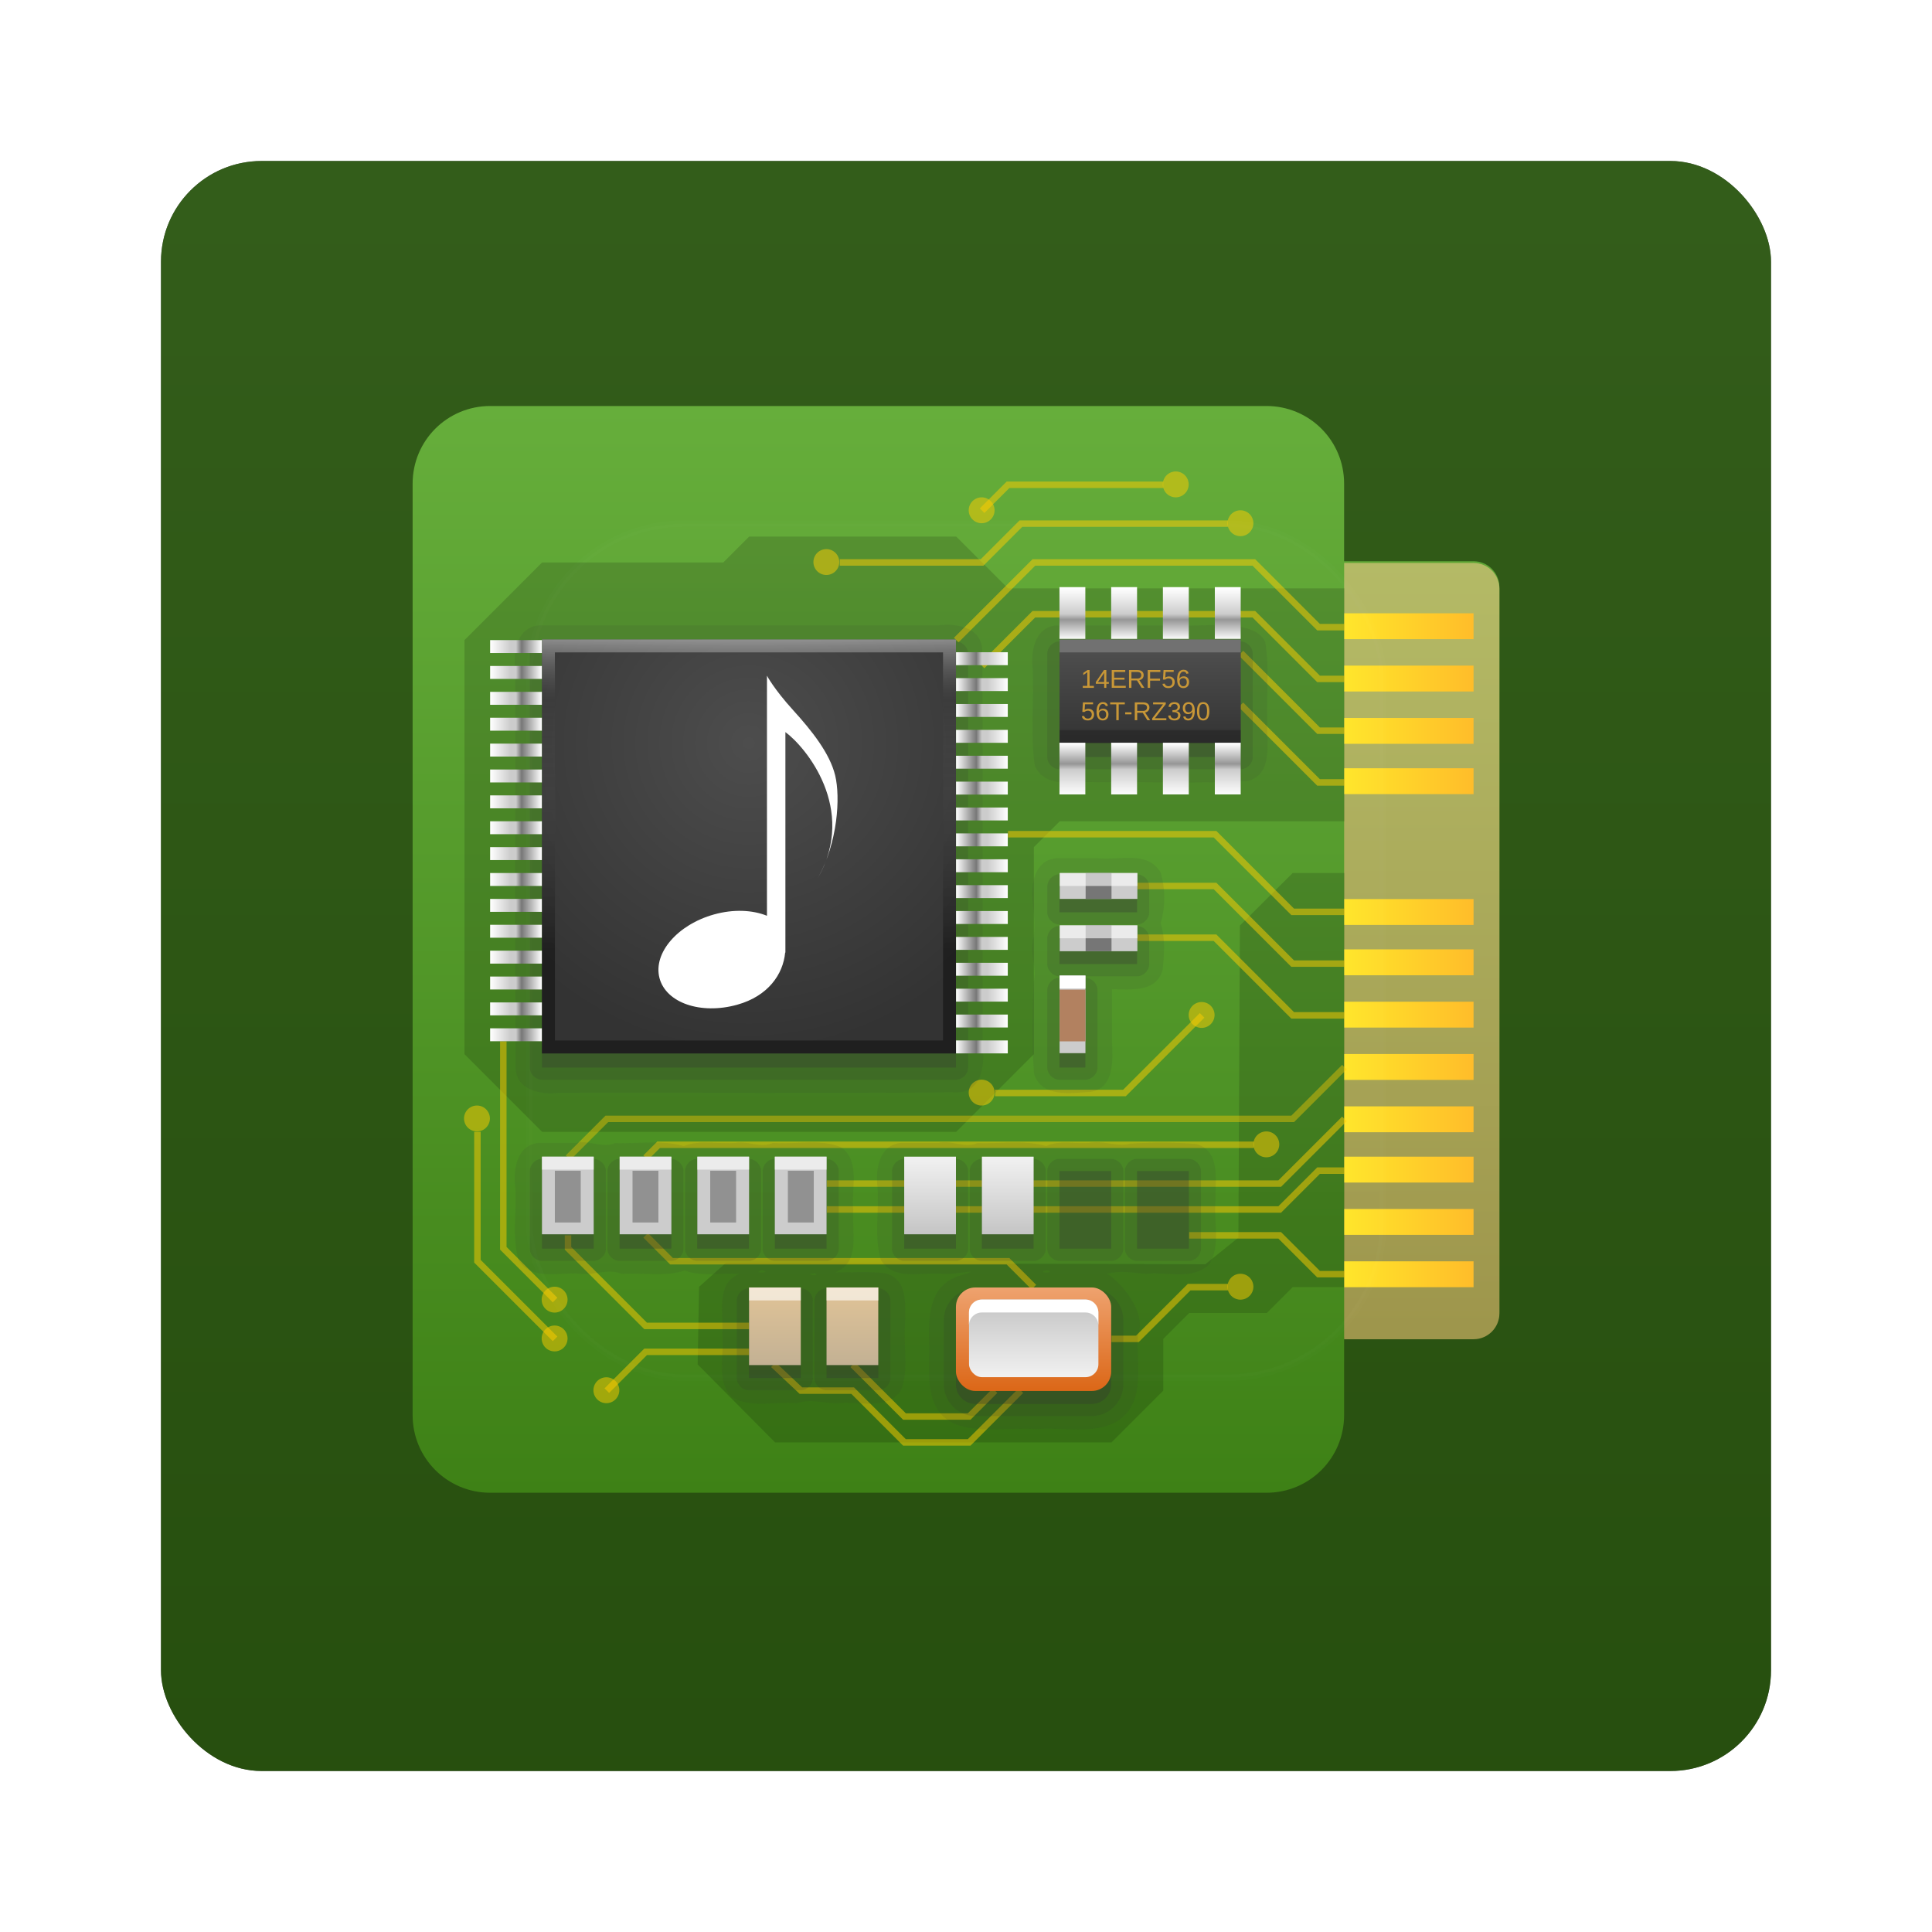 <?xml version="1.0" encoding="UTF-8" standalone="no"?>
<!-- Created with Inkscape (http://www.inkscape.org/) -->
<svg id="svg6307" xmlns:rdf="http://www.w3.org/1999/02/22-rdf-syntax-ns#" xmlns="http://www.w3.org/2000/svg" height="96" width="96" version="1.1" xmlns:cc="http://creativecommons.org/ns#" xmlns:xlink="http://www.w3.org/1999/xlink" xmlns:dc="http://purl.org/dc/elements/1.1/">
 <defs id="defs6309">
  <filter id="filter6279" color-interpolation-filters="sRGB">
   <feGaussianBlur id="feGaussianBlur6281" stdDeviation="0.8"/>
  </filter>
  <linearGradient id="linearGradient3617-31" y2="5.988" gradientUnits="userSpaceOnUse" x2="48" y1="90" x1="48">
   <stop id="stop3877-89" style="stop-color:#3e8116" offset="0"/>
   <stop id="stop3879" style="stop-color:#66ae3b" offset="1"/>
  </linearGradient>
  <linearGradient id="linearGradient9473" x1="48" xlink:href="#linearGradient3617-31" gradientUnits="userSpaceOnUse" y1="90" gradientTransform="matrix(.643 0 0 .643 196.96 1017)" x2="48" y2="5.988"/>
  <linearGradient id="linearGradient9475" x1="48" gradientUnits="userSpaceOnUse" y1="90" gradientTransform="matrix(.643 0 0 .643 204.67 1024.7)" x2="48" y2="5.988">
   <stop id="stop3871-3" style="stop-color:#958741" offset="0"/>
   <stop id="stop3873" style="stop-color:#b4ba66" offset="1"/>
  </linearGradient>
  <linearGradient id="linearGradient9477" x1="78" xlink:href="#linearGradient3809" gradientUnits="userSpaceOnUse" y1="72" gradientTransform="matrix(.643 0 0 .321 -303.67 1040.8)" x2="88" y2="72"/>
  <linearGradient id="linearGradient3809">
   <stop id="stop3811-3" style="stop-color:#ffbd2a" offset="0"/>
   <stop id="stop3813" style="stop-color:#ffe62a" offset="1"/>
  </linearGradient>
  <linearGradient id="linearGradient9479" x1="78" xlink:href="#linearGradient3809" gradientUnits="userSpaceOnUse" y1="72" gradientTransform="matrix(.643 0 0 .321 -303.67 1038.2)" x2="88" y2="72"/>
  <linearGradient id="linearGradient9481" x1="78" xlink:href="#linearGradient3809" gradientUnits="userSpaceOnUse" y1="72" gradientTransform="matrix(.643 0 0 .321 -303.67 1035.6)" x2="88" y2="72"/>
  <linearGradient id="linearGradient9483" x1="78" xlink:href="#linearGradient3809" gradientUnits="userSpaceOnUse" y1="72" gradientTransform="matrix(.643 0 0 .321 -303.67 1033.1)" x2="88" y2="72"/>
  <linearGradient id="linearGradient9485" x1="78" xlink:href="#linearGradient3809" gradientUnits="userSpaceOnUse" y1="72" gradientTransform="matrix(.643 0 0 .321 -303.67 1030.5)" x2="88" y2="72"/>
  <linearGradient id="linearGradient9487" x1="78" xlink:href="#linearGradient3809" gradientUnits="userSpaceOnUse" y1="72" gradientTransform="matrix(.643 0 0 .321 -303.67 1027.9)" x2="88" y2="72"/>
  <linearGradient id="linearGradient9489" x1="78" xlink:href="#linearGradient3809" gradientUnits="userSpaceOnUse" y1="72" gradientTransform="matrix(.643 0 0 .321 -303.67 1025.3)" x2="88" y2="72"/>
  <linearGradient id="linearGradient9491" x1="78" xlink:href="#linearGradient3809" gradientUnits="userSpaceOnUse" y1="72" gradientTransform="matrix(.643 0 0 .321 -303.67 1022.8)" x2="88" y2="72"/>
  <linearGradient id="linearGradient9493" x1="78" xlink:href="#linearGradient3809" gradientUnits="userSpaceOnUse" y1="72" gradientTransform="matrix(.643 0 0 .321 -303.67 1016.3)" x2="88" y2="72"/>
  <linearGradient id="linearGradient9495" x1="78" xlink:href="#linearGradient3809" gradientUnits="userSpaceOnUse" y1="72" gradientTransform="matrix(.643 0 0 .321 -303.67 1013.8)" x2="88" y2="72"/>
  <linearGradient id="linearGradient9497" x1="78" xlink:href="#linearGradient3809" gradientUnits="userSpaceOnUse" y1="72" gradientTransform="matrix(.643 0 0 .321 -303.67 1011.2)" x2="88" y2="72"/>
  <linearGradient id="linearGradient9499" x1="78" xlink:href="#linearGradient3809" gradientUnits="userSpaceOnUse" y1="72" gradientTransform="matrix(.643 0 0 .321 -303.67 1008.6)" x2="88" y2="72"/>
  <linearGradient id="linearGradient9501" y2="138.66" gradientUnits="userSpaceOnUse" y1="20.221" x2="48" x1="48">
   <stop id="stop3739-30" style="stop-color:#fff" offset="0"/>
   <stop id="stop3741-92" style="stop-color:#fff;stop-opacity:0" offset="1"/>
  </linearGradient>
  <clipPath id="clipPath3613-54">
   <rect id="rect3615-05" style="fill:#fff" rx="6" ry="6" height="84" width="84" y="6" x="6"/>
  </clipPath>
  <filter id="filter3794-94" height="1.384" width="1.384" y="-.192" x="-.192" color-interpolation-filters="sRGB">
   <feGaussianBlur id="feGaussianBlur3796-69" stdDeviation="5.28"/>
  </filter>
  <radialGradient id="radialGradient9503" xlink:href="#linearGradient3971" gradientUnits="userSpaceOnUse" cy="32" cx="32" gradientTransform="matrix(.964 0 0 .964 186.67 1006.7)" r="16"/>
  <linearGradient id="linearGradient3971">
   <stop id="stop3973" style="stop-color:#4d4d4d" offset="0"/>
   <stop id="stop3975" style="stop-color:#333" offset="1"/>
  </linearGradient>
  <linearGradient id="linearGradient9505" x1="62" xlink:href="#linearGradient3971" gradientUnits="userSpaceOnUse" y1="25" gradientTransform="matrix(.643 0 0 .643 196.96 1017)" x2="62" y2="32"/>
  <linearGradient id="linearGradient9507" x1="46" xlink:href="#linearGradient4549" gradientUnits="userSpaceOnUse" y1="70" gradientTransform="matrix(.643 0 0 .643 196.96 1017)" x2="46" y2="64"/>
  <linearGradient id="linearGradient4549">
   <stop id="stop4551" style="stop-color:#c4c4c4" offset="0"/>
   <stop id="stop4553" style="stop-color:#f1f1f1" offset="1"/>
  </linearGradient>
  <linearGradient id="linearGradient9509" x1="34" xlink:href="#linearGradient4631" gradientUnits="userSpaceOnUse" y1="80" gradientTransform="matrix(.643 0 0 .643 196.96 1017)" x2="34" y2="74"/>
  <linearGradient id="linearGradient4631">
   <stop id="stop4633" style="stop-color:#c3b194" offset="0"/>
   <stop id="stop4635" style="stop-color:#e1c497" offset="1"/>
  </linearGradient>
  <linearGradient id="linearGradient9511" x1="40" xlink:href="#linearGradient4631" gradientUnits="userSpaceOnUse" y1="80" gradientTransform="matrix(.643 0 0 .643 196.96 1017)" x2="40" y2="74"/>
  <linearGradient id="linearGradient9513" x1="52.765" gradientUnits="userSpaceOnUse" y1="81.843" gradientTransform="matrix(.643 0 0 .643 196.96 1017)" x2="52.765" y2="73.812">
   <stop id="stop4543" style="stop-color:#dc6819" offset="0"/>
   <stop id="stop4545" style="stop-color:#efa471" offset="1"/>
  </linearGradient>
  <linearGradient id="linearGradient9515" x1="53.612" xlink:href="#linearGradient4549" gradientUnits="userSpaceOnUse" y1="75.079" gradientTransform="matrix(.643 0 0 .643 196.96 1017)" x2="53.612" y2="80.929"/>
  <linearGradient id="linearGradient9517" x1="40" gradientUnits="userSpaceOnUse" y1="24" gradientTransform="matrix(.643 0 0 .643 196.96 1017)" x2="40" y2="48">
   <stop id="stop3994" style="stop-color:#fff" offset="0"/>
   <stop id="stop4000" style="stop-color:#7f7f7f;stop-opacity:0" offset=".193"/>
   <stop id="stop3996" offset="1"/>
  </linearGradient>
  <linearGradient id="linearGradient9519" x1="11" xlink:href="#linearGradient4004-5" gradientUnits="userSpaceOnUse" y1="25" gradientTransform="matrix(1 0 0 .5 0 42)" x2="16" y2="25"/>
  <linearGradient id="linearGradient4004-5">
   <stop id="stop4006" style="stop-color:#fff" offset="0"/>
   <stop id="stop4016" style="stop-color:#ccc" offset=".397"/>
   <stop id="stop4014-4" style="stop-color:#ccc" offset=".499"/>
   <stop id="stop4012-8" style="stop-color:#777" offset=".608"/>
   <stop id="stop4008-1" style="stop-color:#fff" offset="1"/>
  </linearGradient>
  <linearGradient id="linearGradient9521" x1="11" xlink:href="#linearGradient4004-5" gradientUnits="userSpaceOnUse" y1="25" gradientTransform="matrix(1 0 0 .5 0 40)" x2="16" y2="25"/>
  <linearGradient id="linearGradient9523" x1="11" xlink:href="#linearGradient4004-5" gradientUnits="userSpaceOnUse" y1="25" gradientTransform="matrix(1 0 0 .5 0 38)" x2="16" y2="25"/>
  <linearGradient id="linearGradient9525" x1="11" xlink:href="#linearGradient4004-5" gradientUnits="userSpaceOnUse" y1="25" gradientTransform="matrix(1 0 0 .5 0 36)" x2="16" y2="25"/>
  <linearGradient id="linearGradient9527" x1="11" xlink:href="#linearGradient4004-5" gradientUnits="userSpaceOnUse" y1="25" gradientTransform="matrix(1 0 0 .5 0 34)" x2="16" y2="25"/>
  <linearGradient id="linearGradient9529" x1="11" xlink:href="#linearGradient4004-5" gradientUnits="userSpaceOnUse" y1="25" gradientTransform="matrix(1 0 0 .5 0 32)" x2="16" y2="25"/>
  <linearGradient id="linearGradient9531" x1="11" xlink:href="#linearGradient4004-5" gradientUnits="userSpaceOnUse" y1="25" gradientTransform="matrix(1 0 0 .5 0 30)" x2="16" y2="25"/>
  <linearGradient id="linearGradient9533" x1="11" xlink:href="#linearGradient4004-5" gradientUnits="userSpaceOnUse" y1="25" gradientTransform="matrix(1 0 0 .5 0 28)" x2="16" y2="25"/>
  <linearGradient id="linearGradient9535" x1="11" xlink:href="#linearGradient4004-5" gradientUnits="userSpaceOnUse" y1="25" gradientTransform="matrix(1 0 0 .5 0 26)" x2="16" y2="25"/>
  <linearGradient id="linearGradient9537" x1="11" xlink:href="#linearGradient4004-5" gradientUnits="userSpaceOnUse" y1="25" gradientTransform="matrix(1 0 0 .5 0 24)" x2="16" y2="25"/>
  <linearGradient id="linearGradient9539" x1="11" xlink:href="#linearGradient4004-5" gradientUnits="userSpaceOnUse" y1="25" gradientTransform="matrix(1 0 0 .5 0 22)" x2="16" y2="25"/>
  <linearGradient id="linearGradient9542" x1="11" xlink:href="#linearGradient4004-5" gradientUnits="userSpaceOnUse" y1="25" gradientTransform="matrix(1 0 0 .5 0 20)" x2="16" y2="25"/>
  <linearGradient id="linearGradient9544" x1="11" xlink:href="#linearGradient4004-5" gradientUnits="userSpaceOnUse" y1="25" gradientTransform="matrix(1 0 0 .5 0 18)" x2="16" y2="25"/>
  <linearGradient id="linearGradient9546" x1="11" xlink:href="#linearGradient4004-5" gradientUnits="userSpaceOnUse" y1="25" gradientTransform="matrix(1 0 0 .5 0 16)" x2="16" y2="25"/>
  <linearGradient id="linearGradient9548" x1="11" xlink:href="#linearGradient4004-5" gradientUnits="userSpaceOnUse" y1="25" gradientTransform="matrix(1 0 0 .5 0 14)" x2="16" y2="25"/>
  <linearGradient id="linearGradient9550" x1="11" xlink:href="#linearGradient4004-5" gradientUnits="userSpaceOnUse" y1="25" gradientTransform="matrix(1 0 0 .5 0 12)" x2="16" y2="25"/>
  <linearGradient id="linearGradient9649" x1="11" xlink:href="#linearGradient4410" gradientUnits="userSpaceOnUse" y1="25" gradientTransform="matrix(.514 0 0 .643 1024.2 -249.67)" x2="16" y2="25"/>
  <linearGradient id="linearGradient4410">
   <stop id="stop4412" style="stop-color:#fff" offset="0"/>
   <stop id="stop4416-4" style="stop-color:#ccc" offset=".499"/>
   <stop id="stop4418-0" style="stop-color:#969696" offset=".608"/>
   <stop id="stop4420-0" style="stop-color:#fff" offset="1"/>
  </linearGradient>
  <linearGradient id="linearGradient9651" x1="11" xlink:href="#linearGradient4410" gradientUnits="userSpaceOnUse" y1="25" gradientTransform="matrix(.514 0 0 .643 1024.2 -252.24)" x2="16" y2="25"/>
  <linearGradient id="linearGradient9653" x1="11" xlink:href="#linearGradient4410" gradientUnits="userSpaceOnUse" y1="25" gradientTransform="matrix(.514 0 0 .643 1024.2 -254.81)" x2="16" y2="25"/>
  <linearGradient id="linearGradient9655" x1="11" xlink:href="#linearGradient4410" gradientUnits="userSpaceOnUse" y1="25" gradientTransform="matrix(.514 0 0 .643 1024.2 -257.38)" x2="16" y2="25"/>
  <linearGradient id="linearGradient9657" x1="11" xlink:href="#linearGradient4410" gradientUnits="userSpaceOnUse" y1="25" gradientTransform="matrix(.514 0 0 .643 -1045.8 -249.67)" x2="16" y2="25"/>
  <linearGradient id="linearGradient9659" x1="11" xlink:href="#linearGradient4410" gradientUnits="userSpaceOnUse" y1="25" gradientTransform="matrix(.514 0 0 .643 -1045.8 -252.24)" x2="16" y2="25"/>
  <linearGradient id="linearGradient9661" x1="11" xlink:href="#linearGradient4410" gradientUnits="userSpaceOnUse" y1="25" gradientTransform="matrix(.514 0 0 .643 -1045.8 -254.81)" x2="16" y2="25"/>
  <linearGradient id="linearGradient9663" x1="11" xlink:href="#linearGradient4410" gradientUnits="userSpaceOnUse" y1="25" gradientTransform="matrix(.514 0 0 .643 -1045.8 -257.38)" x2="16" y2="25"/>
  <linearGradient id="linearGradient9665" x1="46" xlink:href="#linearGradient4549" gradientUnits="userSpaceOnUse" y1="70" gradientTransform="matrix(.643 0 0 .643 200.81 1017)" x2="46" y2="64"/>
  <linearGradient id="linearGradient4468" x1="48" xlink:href="#linearGradient3617-31" gradientUnits="userSpaceOnUse" y1="1052.4" gradientTransform="translate(0 -0)" x2="48" y2="902.36"/>
 </defs>
 <g id="layer1" transform="translate(0 -956.36)">
  <g id="g3780">
   <g id="g4679">
    <rect id="rect9283" style="filter:url(#filter6279)" rx="5" ry="5" height="80" width="80" y="964.36" x="8"/>
    <rect id="rect9285" style="opacity:.6;fill:url(#linearGradient4468)" rx="5" ry="5" height="80" width="80" y="964.36" x="8"/>
    <g id="g7856" transform="translate(-180.31 -44.266)">
     <g id="g9876">
      <g id="g4490">
       <path id="rect2419" style="fill:url(#linearGradient9473)" d="m204.67 1020.8c-2.137 0-3.857 1.72-3.857 3.857v46.286c0 2.137 1.72 3.857 3.857 3.857h38.571c2.137 0 3.857-1.72 3.857-3.857v-3.857h6.429c0.712 0 1.286-0.574 1.286-1.286v-36c0-0.712-0.573-1.286-1.286-1.286h-6.429v-3.857c0-2.137-1.72-3.857-3.857-3.857h-38.571z"/>
       <path id="rect3760" style="fill:url(#linearGradient9475)" d="m247.1 1028.6v38.572h6.429c0.712 0 1.286-0.574 1.286-1.286v-36c0-0.712-0.573-1.286-1.286-1.286h-6.429z"/>
       <rect id="rect3777" style="color:#000000;fill:url(#linearGradient9477)" transform="scale(-1,1)" height="1.286" width="6.429" y="1063.3" x="-253.53"/>
       <rect id="rect3817" style="color:#000000;fill:url(#linearGradient9479)" transform="scale(-1,1)" height="1.286" width="6.429" y="1060.7" x="-253.53"/>
       <rect id="rect3821" style="color:#000000;fill:url(#linearGradient9481)" transform="scale(-1,1)" height="1.286" width="6.429" y="1058.1" x="-253.53"/>
       <rect id="rect3825" style="color:#000000;fill:url(#linearGradient9483)" transform="scale(-1,1)" height="1.286" width="6.429" y="1055.6" x="-253.53"/>
       <rect id="rect3829" style="color:#000000;fill:url(#linearGradient9485)" transform="scale(-1,1)" height="1.286" width="6.429" y="1053" x="-253.53"/>
       <rect id="rect3833" style="color:#000000;fill:url(#linearGradient9487)" transform="scale(-1,1)" height="1.286" width="6.429" y="1050.4" x="-253.53"/>
       <rect id="rect3837" style="color:#000000;fill:url(#linearGradient9489)" transform="scale(-1,1)" height="1.286" width="6.429" y="1047.8" x="-253.53"/>
       <rect id="rect3841" style="color:#000000;fill:url(#linearGradient9491)" transform="scale(-1,1)" height="1.286" width="6.429" y="1045.3" x="-253.53"/>
       <rect id="rect3849" style="color:#000000;fill:url(#linearGradient9493)" transform="scale(-1,1)" height="1.286" width="6.429" y="1038.8" x="-253.53"/>
       <rect id="rect3853" style="color:#000000;fill:url(#linearGradient9495)" transform="scale(-1,1)" height="1.286" width="6.429" y="1036.3" x="-253.53"/>
       <rect id="rect3857" style="color:#000000;fill:url(#linearGradient9497)" transform="scale(-1,1)" height="1.286" width="6.429" y="1033.7" x="-253.53"/>
       <rect id="rect3861" style="color:#000000;fill:url(#linearGradient9499)" transform="scale(-1,1)" height="1.286" width="6.429" y="1031.1" x="-253.53"/>
       <g id="layer6" transform="matrix(.643 0 0 .643 196.96 1017)">
        <path id="path4660" style="opacity:.15" d="m10 56 6 6h32l6-6v-16l2-2h22v-18h-26l-4-4h-16l-2 2h-14l-6 6v32zm18.019 23.974 0.109-5.996 2.071-1.854 37.049 0.109 2.558-2.058l0.117-24.117 4.077-4.058h4v32h-4l-2 2h-6l-2 2v4l-4 4h-26l-5.981-6.026z"/>
        <path id="path4662" style="opacity:.4;stroke:#fc0;stroke-width:.5;fill:none" d="m18 64 3-3h53l4-4"/>
        <path id="path4664" style="opacity:.5;stroke:#fc0;stroke-width:.5;fill:none" d="m78 61-5 5h-35"/>
        <path id="path4666" style="opacity:.5;stroke:#fc0;stroke-width:.5;fill:none" d="m38 68h35l3-3h2"/>
        <path id="path4668" style="opacity:.5;stroke:#fc0;stroke-width:.5;fill:none" d="m24 70 2 2h26l2 2"/>
        <path id="path4676" style="opacity:.5;stroke:#fc0;stroke-width:.5;fill:none" d="m66 70h7l3 3h2"/>
        <path id="path4680" style="opacity:.5;stroke:#fc0;stroke-width:.5;fill:none" d="m33.866 79.995 2.134 2.005h4l4 4h5l4-4"/>
        <path id="path4682" style="opacity:.5;stroke:#fc0;stroke-width:.5;fill:none" d="m40 80 4 4h5l2-2"/>
        <path id="path4690" style="opacity:.5;stroke:#fc0;stroke-width:.5;fill:none" d="m24 64 1-1h46"/>
        <path id="path4692" d="m71.806 63.061a0.903 0.903 0 1 1 -1.806 0 0.903 0.903 0 1 1 1.806 0z" style="opacity:.5;color:#000000;fill:#fc0" transform="matrix(1.107,0,0,1.107,-6.525,-6.84)"/>
        <path id="path4694" style="opacity:.5;stroke:#fc0;stroke-width:.5;fill:none" d="m78 23h-2l-5-5h-17l-6 6"/>
        <path id="path4696" style="opacity:.5;stroke:#fc0;stroke-width:.5;fill:none" d="m39 18h11l3-3h16"/>
        <path id="path4700" style="opacity:.5;stroke:#fc0;stroke-width:.5;fill:none" d="m50 26 4-4h17l5 5h2"/>
        <path id="path4702" style="opacity:.5;stroke:#fc0;stroke-width:.5;fill:none" d="m52 39h16l6 6h4"/>
        <path id="path4708" style="opacity:.5;stroke:#fc0;stroke-width:.5;fill:none" d="m78 49h-4l-6-6h-6"/>
        <path id="path4710" style="opacity:.5;stroke:#fc0;stroke-width:.5;fill:none" d="m62 47h6l6 6h4"/>
        <path id="path4712" style="opacity:.5;stroke:#fc0;stroke-width:.5;fill:none" d="m78 31h-2l-6-6"/>
        <path id="path4716" style="opacity:.5;stroke:#fc0;stroke-width:.5;fill:none" d="m78 35h-2l-6-6"/>
        <path id="path4718" style="opacity:.5;stroke:#fc0;stroke-width:.5;fill:none" d="m51 59h10l6-6"/>
        <path id="path4720" d="m71.806 63.061a0.903 0.903 0 1 1 -1.806 0 0.903 0.903 0 1 1 1.806 0z" style="opacity:.5;color:#000000;fill:#fc0" transform="matrix(1.107,0,0,1.107,-11.525,-16.84)"/>
        <path id="path4722" d="m71.806 63.061a0.903 0.903 0 1 1 -1.806 0 0.903 0.903 0 1 1 1.806 0z" style="opacity:.5;color:#000000;fill:#fc0" transform="matrix(1.107,0,0,1.107,-28.525,-10.84)"/>
        <path id="path4724" d="m71.806 63.061a0.903 0.903 0 1 1 -1.806 0 0.903 0.903 0 1 1 1.806 0z" style="opacity:.5;color:#000000;fill:#fc0" transform="matrix(1.107,0,0,1.107,-8.525,-54.84)"/>
        <path id="path4726" d="m71.806 63.061a0.903 0.903 0 1 1 -1.806 0 0.903 0.903 0 1 1 1.806 0z" style="opacity:.5;color:#000000;fill:#fc0" transform="matrix(1.107,0,0,1.107,-40.525,-51.84)"/>
        <path id="path4728" d="m71.806 63.061a0.903 0.903 0 1 1 -1.806 0 0.903 0.903 0 1 1 1.806 0z" style="opacity:.5;color:#000000;fill:#fc0" transform="matrix(1.107,0,0,1.107,-8.525,4.16)"/>
        <path id="path4730" style="opacity:.5;stroke:#fc0;stroke-width:.5;fill:none" d="m69 74h-3l-4 4h-2"/>
        <path id="path4732" style="opacity:.5;stroke:#fc0;stroke-width:.5;fill:none" d="m32 79h-8l-3 3"/>
        <path id="path4736" style="opacity:.5;stroke:#fc0;stroke-width:.5;fill:none" d="m32 77h-8l-6-6v-1"/>
        <path id="path4738" style="opacity:.5;stroke:#fc0;stroke-width:.5;fill:none" d="m13 55v16l4 4"/>
        <path id="path4744" d="m71.806 63.061a0.903 0.903 0 1 1 -1.806 0 0.903 0.903 0 1 1 1.806 0z" style="opacity:.5;color:#000000;fill:#fc0" transform="matrix(1.107,0,0,1.107,-61.525,5.16)"/>
        <path id="path4746" d="m71.806 63.061a0.903 0.903 0 1 1 -1.806 0 0.903 0.903 0 1 1 1.806 0z" style="opacity:.5;color:#000000;fill:#fc0" transform="matrix(1.107,0,0,1.107,-57.525,12.16)"/>
        <path id="path4748" style="opacity:.5;stroke:#fc0;stroke-width:.5;fill:none" d="m11 62v10l6 6"/>
        <path id="path4750" d="m71.806 63.061a0.903 0.903 0 1 1 -1.806 0 0.903 0.903 0 1 1 1.806 0z" style="opacity:.5;color:#000000;fill:#fc0" transform="matrix(1.107,0,0,1.107,-61.525,8.16)"/>
        <path id="path4752" d="m71.806 63.061a0.903 0.903 0 1 1 -1.806 0 0.903 0.903 0 1 1 1.806 0z" style="opacity:.5;color:#000000;fill:#fc0" transform="matrix(1.107,0,0,1.107,-67.525,-8.84)"/>
        <path id="path4754" style="opacity:.5;stroke:#fc0;stroke-width:.5;fill:none" d="m50 14 2-2h12"/>
        <path id="path4756" d="m71.806 63.061a0.903 0.903 0 1 1 -1.806 0 0.903 0.903 0 1 1 1.806 0z" style="opacity:.5;color:#000000;fill:#fc0" transform="matrix(1.107,0,0,1.107,-13.525,-57.84)"/>
        <path id="path4758" d="m71.806 63.061a0.903 0.903 0 1 1 -1.806 0 0.903 0.903 0 1 1 1.806 0z" style="opacity:.5;color:#000000;fill:#fc0" transform="matrix(1.107,0,0,1.107,-28.525,-55.84)"/>
       </g>
       <g id="layer5" transform="matrix(.643 0 0 .643 196.96 1017)">
        <rect id="rect3171" style="opacity:.1;filter:url(#filter3794-94);stroke:#fff;stroke-linecap:round;stroke-width:.5;fill:url(#linearGradient9501)" clip-path="url(#clipPath3613-54)" rx="12" ry="12" height="66" width="66" y="15" x="15"/>
       </g>
       <path id="path3967" style="opacity:.1;color:#000000;fill:#333" d="m207.08 1031.7c-1.091 0.109-1.276 1.322-1.165 2.207 0.013 6.603-0.027 13.211 0.02 19.811 0.052 1.103 1.283 1.321 2.167 1.205 6.61-0.014 13.224 0.027 19.831-0.02 1.103-0.053 1.321-1.283 1.205-2.167-0.013-6.61 0.027-13.224-0.02-19.831-0.052-1.103-1.283-1.321-2.167-1.205h-19.871zm25.714 0c-1.091 0.109-1.276 1.322-1.165 2.207 0.06 1.585-0.124 3.197 0.1 4.764 0.535 1.202 2.02 0.729 3.055 0.824 2.087-0.038 5.472 0.078 7.552-0.06 1.256-0.39 0.896-1.878 0.944-2.88-0.056-1.341 0.119-2.708-0.1-4.03-0.535-1.202-3.306-0.729-4.341-0.824h-6.045zm0 11.571c-1.091 0.109-1.276 1.322-1.165 2.207 0.065 0.684 0.145 1.253 0 1.926-0.136 0.685 0.226 1.39 0.04 2.014-0.057 1.512-0.09 3.05 0.02 4.56 0.374 1.207 1.835 0.958 2.812 0.904 1.181-0.196 1.107-1.553 1.065-2.47v-2.633c0.904 0.012 2.197 0.171 2.511-0.944 0.081-0.761 0.15-1.628-0.1-2.33 0.246-0.795 0.246-1.736 0-2.531-0.639-1.093-2.067-0.587-3.103-0.703h-2.08zm-25.714 14.143c-1.091 0.109-1.276 1.323-1.165 2.207 0.081 1.194-0.177 2.446 0.161 3.599 0.639 1.093 2.067 0.587 3.103 0.703 0.735 0.063 1.332-0.277 2.027 0 1.034-0.064 2.161 0.152 3.127-0.161 0.859 0.314 1.812 0.095 2.712 0.161-1.204 0.5-0.762 1.972-0.844 2.988 0.125 1.038-0.346 2.321 0.482 3.139 0.957 0.569 2.15 0.192 3.212 0.301 0.712-0.228 1.29 0 2.027 0 1.04-0.127 2.413 0.383 3.138-0.603 0.44-1.027 0.126-2.212 0.221-3.307 0.007-0.911 0.182-2.219-0.944-2.539-0.829-0.125-1.675-0.031-2.511-0.06 1.267-0.485 0.795-2.029 0.884-3.075-0.126-1.038 0.382-2.409-0.603-3.132-1.057-0.442-2.271-0.126-3.395-0.221-0.6 0.283-1.182-0.1-1.831 0-0.857 0.077-1.781-0.173-2.588 0.161-1.095-0.319-2.291-0.107-3.425-0.148-0.6 0.28-1.252-0.161-1.916-0.013h-1.871zm18 0c-1.091 0.109-1.276 1.323-1.165 2.207 0.081 1.194-0.177 2.446 0.161 3.599 0.639 1.093 2.067 0.587 3.103 0.703 0.758 0.04 2.235-0.341 0.661 0.142-1.497 0.59-1.388 2.264-1.353 3.575-0.003 1.32-0.223 3.014 1.204 3.718 1.291 0.519 2.736 0.183 4.1 0.279 1.346-0.112 2.821 0.3 4.046-0.395 1.446-0.957 0.915-2.812 1.016-4.264 0.543-1.409-1.425-3.123-1.565-3.056 0.697-0.178 1.244-0.057 1.956 0 1.046-0.127 2.339 0.349 3.165-0.482 0.569-0.957 0.192-2.15 0.301-3.212-0.027-0.968 0.267-2.392-0.944-2.755-1.095-0.096-2.22-0.091-3.315-0.02-0.607 0.184-1.323-0.177-2.001-0.04-0.716 0.063-1.49-0.15-2.158 0.161-1.095-0.319-2.291-0.107-3.425-0.148-0.6 0.28-1.252-0.16-1.916-0.013h-1.871zm-6.911 6.328c0.594 0.15-0.603 0.164 0 0zm14.143 0c0.594 0.15-0.603 0.164 0 0zm-11.772 0.181c0.585-0.11 0.292 0.2 0 0z"/>
       <path id="path3963" style="opacity:.15;color:#000000;fill:#333" d="m207.18 1032.5c-0.296 0.027-0.546 0.306-0.543 0.603v20.572c-0.003 0.316 0.286 0.606 0.603 0.603h20.571c0.316 0 0.606-0.287 0.603-0.603v-20.571c0.003-0.316-0.287-0.606-0.603-0.603h-20.571c-0.02-0.001-0.04-0.001-0.06 0zm25.714 0c-0.296 0.027-0.546 0.306-0.543 0.603v5.143c-0.003 0.316 0.286 0.606 0.603 0.603h9c0.316 0 0.606-0.287 0.603-0.603v-5.143c0.003-0.316-0.287-0.606-0.603-0.603h-9c-0.02-0.001-0.04-0.001-0.06 0zm0 11.572c-0.296 0.027-0.546 0.306-0.543 0.603v1.286c-0.003 0.316 0.286 0.606 0.603 0.603h3.857c0.316 0 0.606-0.287 0.603-0.603v-1.286c0.003-0.316-0.287-0.606-0.603-0.603h-3.917zm0 2.571c-0.296 0.027-0.546 0.306-0.543 0.603v1.286c-0.003 0.316 0.286 0.606 0.603 0.603h3.857c0.316 0 0.606-0.287 0.603-0.603v-1.286c0.003-0.316-0.287-0.606-0.603-0.603h-3.917zm0 2.571c-0.296 0.027-0.546 0.306-0.543 0.603v3.857c-0.003 0.316 0.286 0.606 0.603 0.603h1.286c0.316 0 0.606-0.287 0.603-0.603v-3.857c0.003-0.316-0.287-0.606-0.603-0.603h-1.286c-0.02-0.001-0.04-0.001-0.06 0zm-25.714 9c-0.296 0.027-0.546 0.306-0.543 0.603v3.857c-0.003 0.316 0.286 0.606 0.603 0.603h2.571c0.316 0 0.606-0.287 0.603-0.603v-3.857c0.003-0.316-0.287-0.606-0.603-0.603h-2.571c-0.02-0.001-0.04-0.001-0.06 0zm3.857 0c-0.296 0.027-0.546 0.306-0.543 0.603v3.857c-0.003 0.316 0.286 0.606 0.603 0.603h2.571c0.316 0 0.606-0.287 0.603-0.603v-3.857c0.003-0.316-0.287-0.606-0.603-0.603h-2.571c-0.02-0.001-0.04-0.001-0.06 0zm3.857 0c-0.296 0.027-0.546 0.306-0.543 0.603v3.857c-0.003 0.316 0.286 0.606 0.603 0.603h2.571c0.316 0 0.606-0.287 0.603-0.603v-3.857c0.003-0.316-0.287-0.606-0.603-0.603h-2.571c-0.02-0.001-0.04-0.001-0.06 0zm3.857 0c-0.296 0.027-0.546 0.306-0.543 0.603v3.857c-0.003 0.316 0.286 0.606 0.603 0.603h2.571c0.316 0 0.606-0.287 0.603-0.603v-3.857c0.003-0.316-0.287-0.606-0.603-0.603h-2.571c-0.02-0.001-0.04-0.001-0.06 0zm6.429 0c-0.296 0.027-0.546 0.306-0.543 0.603v3.857c-0.003 0.316 0.286 0.606 0.603 0.603h2.571c0.316 0 0.606-0.287 0.603-0.603v-3.857c0.003-0.316-0.287-0.606-0.603-0.603h-2.571c-0.02-0.001-0.04-0.001-0.06 0zm3.857 0c-0.296 0.027-0.546 0.306-0.543 0.603v3.857c-0.003 0.316 0.286 0.606 0.603 0.603h2.571c0.316 0 0.606-0.287 0.603-0.603v-3.857c0.003-0.316-0.287-0.606-0.603-0.603h-2.571c-0.02-0.001-0.04-0.001-0.06 0zm3.857 0c-0.296 0.027-0.546 0.306-0.543 0.603v3.857c-0.003 0.316 0.286 0.606 0.603 0.603h2.571c0.316 0 0.606-0.287 0.603-0.603v-3.857c0.003-0.316-0.287-0.606-0.603-0.603h-2.571c-0.02-0.001-0.04-0.001-0.06 0zm3.857 0c-0.296 0.027-0.546 0.306-0.543 0.603v3.857c-0.003 0.316 0.286 0.606 0.603 0.603h2.571c0.316 0 0.606-0.287 0.603-0.603v-3.857c0.003-0.316-0.287-0.606-0.603-0.603h-2.571c-0.02-0.001-0.04-0.001-0.06 0zm-19.286 6.429c-0.296 0.027-0.546 0.306-0.543 0.603v3.857c-0.003 0.317 0.286 0.606 0.603 0.603h2.571c0.316 0 0.606-0.287 0.603-0.603v-3.857c0.003-0.316-0.287-0.606-0.603-0.603h-2.632zm3.857 0c-0.296 0.027-0.546 0.306-0.543 0.603v3.857c-0.003 0.317 0.286 0.606 0.603 0.603h2.571c0.316 0 0.606-0.287 0.603-0.603v-3.857c0.003-0.316-0.287-0.606-0.603-0.603h-2.632zm7.453 0c-0.854 0-1.567 0.713-1.567 1.567v3.214c0 0.854 0.713 1.567 1.567 1.567h5.786c0.854 0 1.567-0.713 1.567-1.567v-3.214c0-0.854-0.713-1.567-1.567-1.567h-5.786z"/>
       <path id="rect3926" style="opacity:.3;color:#000000;fill:#333" d="m207.24 1033.1v20.572h20.571v-20.572h-20.571zm25.714 0v5.143h9v-5.143h-9zm0 11.572v1.286h3.857v-1.286h-3.857zm0 2.571v1.286h3.857v-1.286h-3.857zm0 2.571v3.857h1.286v-3.857h-1.286zm-25.714 9v3.857h2.571v-3.857h-2.571zm3.857 0v3.857h2.571v-3.857h-2.571zm3.857 0v3.857h2.571v-3.857h-2.571zm3.857 0v3.857h2.571v-3.857h-2.571zm6.429 0v3.857h2.571v-3.857h-2.571zm3.857 0v3.857h2.571v-3.857h-2.571zm3.857 0v3.857h2.571v-3.857h-2.571zm3.857 0v3.857h2.571v-3.857h-2.571zm-19.286 6.429v3.857h2.571v-3.857h-2.571zm3.857 0v3.857h2.571v-3.857h-2.571zm7.393 0c-0.534 0-0.964 0.43-0.964 0.964v3.214c0 0.534 0.43 0.964 0.964 0.964h5.786c0.534 0 0.964-0.43 0.964-0.964v-3.214c0-0.534-0.43-0.964-0.964-0.964h-5.786z"/>
       <rect id="rect3882" style="color:#000000;fill:url(#radialGradient9503)" height="20.571" width="20.571" y="1032.4" x="207.24"/>
       <rect id="rect3892" style="color:#000000;fill:url(#linearGradient9505)" height="5.143" width="9" y="1032.4" x="232.96"/>
       <rect id="rect3894" style="color:#000000;fill:#ccc" height="3.857" width="2.571" y="1058.1" x="207.24"/>
       <rect id="rect3896" style="color:#000000;fill:#ccc" height="3.857" width="2.571" y="1058.1" x="211.1"/>
       <rect id="rect3898" style="color:#000000;fill:#ccc" height="3.857" width="2.571" y="1058.1" x="214.96"/>
       <rect id="rect3900" style="color:#000000;fill:#ccc" height="3.857" width="2.571" y="1058.1" x="218.81"/>
       <rect id="rect3902" style="color:#000000;fill:url(#linearGradient9507)" height="3.857" width="2.571" y="1058.1" x="225.24"/>
       <rect id="rect3910" style="color:#000000;fill:url(#linearGradient9509)" height="3.857" width="2.571" y="1064.6" x="217.53"/>
       <rect id="rect3912" style="color:#000000;fill:url(#linearGradient9511)" height="3.857" width="2.571" y="1064.6" x="221.38"/>
       <rect id="rect3918" style="color:#000000;fill:#ccc" height="3.857" width="1.286" y="1049.1" x="232.96"/>
       <rect id="rect3922" style="color:#000000;fill:url(#linearGradient9513)" rx=".964" ry=".964" height="5.143" width="7.714" y="1064.6" x="227.81"/>
       <rect id="rect3924" style="color:#000000;fill:url(#linearGradient9515)" rx=".643" ry=".643" height="3.857" width="6.429" y="1065.2" x="228.46"/>
       <path id="path3983" style="opacity:.4;color:#000000;fill:url(#linearGradient9517)" d="m207.24 1032.4v20.571h20.571v-20.571h-20.571zm0.643 0.643h19.286v19.286h-19.286v-19.286z"/>
       <g id="g4352" transform="matrix(.514 0 0 .643 199.01 1017)">
        <rect id="rect4042" style="color:#000000;fill:url(#linearGradient9519)" height="1" width="5" y="54" x="11"/>
        <rect id="rect4046" style="color:#000000;fill:url(#linearGradient9521)" height="1" width="5" y="52" x="11"/>
        <rect id="rect4050" style="color:#000000;fill:url(#linearGradient9523)" height="1" width="5" y="50" x="11"/>
        <rect id="rect4054" style="color:#000000;fill:url(#linearGradient9525)" height="1" width="5" y="48" x="11"/>
        <rect id="rect4058" style="color:#000000;fill:url(#linearGradient9527)" height="1" width="5" y="46" x="11"/>
        <rect id="rect4062" style="color:#000000;fill:url(#linearGradient9529)" height="1" width="5" y="44" x="11"/>
        <rect id="rect4086" style="color:#000000;fill:url(#linearGradient9531)" height="1" width="5" y="42" x="11"/>
        <rect id="rect4088" style="color:#000000;fill:url(#linearGradient9533)" height="1" width="5" y="40" x="11"/>
        <rect id="rect4090" style="color:#000000;fill:url(#linearGradient9535)" height="1" width="5" y="38" x="11"/>
        <rect id="rect4092" style="color:#000000;fill:url(#linearGradient9537)" height="1" width="5" y="36" x="11"/>
        <rect id="rect4094" style="color:#000000;fill:url(#linearGradient9539)" height="1" width="5" y="34" x="11"/>
        <rect id="rect4096" style="color:#000000;fill:url(#linearGradient9542)" height="1" width="5" y="32" x="11"/>
        <rect id="rect4110" style="color:#000000;fill:url(#linearGradient9544)" height="1" width="5" y="30" x="11"/>
        <rect id="rect4112" style="color:#000000;fill:url(#linearGradient9546)" height="1" width="5" y="28" x="11"/>
        <rect id="rect4114" style="color:#000000;fill:url(#linearGradient9548)" height="1" width="5" y="26" x="11"/>
        <rect id="rect4116" style="color:#000000;fill:url(#linearGradient9550)" height="1" width="5" y="24" x="11"/>
       </g>
       <g id="g4166" transform="matrix(0 .514 -.643 0 243.24 1024.2)">
        <rect id="rect4134" style="color:#000000;fill:url(#linearGradient9519)" height="1" width="5" y="54" x="11"/>
        <rect id="rect4136" style="color:#000000;fill:url(#linearGradient9521)" height="1" width="5" y="52" x="11"/>
        <rect id="rect4138" style="color:#000000;fill:url(#linearGradient9523)" height="1" width="5" y="50" x="11"/>
        <rect id="rect4140" style="color:#000000;fill:url(#linearGradient9525)" height="1" width="5" y="48" x="11"/>
        <rect id="rect4142" style="color:#000000;fill:url(#linearGradient9527)" height="1" width="5" y="46" x="11"/>
        <rect id="rect4144" style="color:#000000;fill:url(#linearGradient9529)" height="1" width="5" y="44" x="11"/>
        <rect id="rect4146" style="color:#000000;fill:url(#linearGradient9531)" height="1" width="5" y="42" x="11"/>
        <rect id="rect4148" style="color:#000000;fill:url(#linearGradient9533)" height="1" width="5" y="40" x="11"/>
        <rect id="rect4150" style="color:#000000;fill:url(#linearGradient9535)" height="1" width="5" y="38" x="11"/>
        <rect id="rect4152" style="color:#000000;fill:url(#linearGradient9537)" height="1" width="5" y="36" x="11"/>
        <rect id="rect4154" style="color:#000000;fill:url(#linearGradient9539)" height="1" width="5" y="34" x="11"/>
        <rect id="rect4156" style="color:#000000;fill:url(#linearGradient9542)" height="1" width="5" y="32" x="11"/>
        <rect id="rect4158" style="color:#000000;fill:url(#linearGradient9544)" height="1" width="5" y="30" x="11"/>
        <rect id="rect4160" style="color:#000000;fill:url(#linearGradient9546)" height="1" width="5" y="28" x="11"/>
        <rect id="rect4162" style="color:#000000;fill:url(#linearGradient9548)" height="1" width="5" y="26" x="11"/>
        <rect id="rect4164" style="color:#000000;fill:url(#linearGradient9550)" height="1" width="5" y="24" x="11"/>
       </g>
       <g id="g4216" transform="matrix(-.514 0 0 -.643 236.04 1068.4)">
        <rect id="rect4218" style="color:#000000;fill:url(#linearGradient9519)" height="1" width="5" y="54" x="11"/>
        <rect id="rect4220" style="color:#000000;fill:url(#linearGradient9521)" height="1" width="5" y="52" x="11"/>
        <rect id="rect4222" style="color:#000000;fill:url(#linearGradient9523)" height="1" width="5" y="50" x="11"/>
        <rect id="rect4224" style="color:#000000;fill:url(#linearGradient9525)" height="1" width="5" y="48" x="11"/>
        <rect id="rect4226" style="color:#000000;fill:url(#linearGradient9527)" height="1" width="5" y="46" x="11"/>
        <rect id="rect4228" style="color:#000000;fill:url(#linearGradient9529)" height="1" width="5" y="44" x="11"/>
        <rect id="rect4230" style="color:#000000;fill:url(#linearGradient9531)" height="1" width="5" y="42" x="11"/>
        <rect id="rect4232" style="color:#000000;fill:url(#linearGradient9533)" height="1" width="5" y="40" x="11"/>
        <rect id="rect4234" style="color:#000000;fill:url(#linearGradient9535)" height="1" width="5" y="38" x="11"/>
        <rect id="rect4236" style="color:#000000;fill:url(#linearGradient9537)" height="1" width="5" y="36" x="11"/>
        <rect id="rect4238" style="color:#000000;fill:url(#linearGradient9539)" height="1" width="5" y="34" x="11"/>
        <rect id="rect4240" style="color:#000000;fill:url(#linearGradient9542)" height="1" width="5" y="32" x="11"/>
        <rect id="rect4242" style="color:#000000;fill:url(#linearGradient9544)" height="1" width="5" y="30" x="11"/>
        <rect id="rect4244" style="color:#000000;fill:url(#linearGradient9546)" height="1" width="5" y="28" x="11"/>
        <rect id="rect4246" style="color:#000000;fill:url(#linearGradient9548)" height="1" width="5" y="26" x="11"/>
        <rect id="rect4248" style="color:#000000;fill:url(#linearGradient9550)" height="1" width="5" y="24" x="11"/>
       </g>
       <g id="g4282" transform="matrix(0 -.514 .643 0 191.81 1061.2)">
        <rect id="rect4284" style="color:#000000;fill:url(#linearGradient9519)" height="1" width="5" y="54" x="11"/>
        <rect id="rect4286" style="color:#000000;fill:url(#linearGradient9521)" height="1" width="5" y="52" x="11"/>
        <rect id="rect4288" style="color:#000000;fill:url(#linearGradient9523)" height="1" width="5" y="50" x="11"/>
        <rect id="rect4290" style="color:#000000;fill:url(#linearGradient9525)" height="1" width="5" y="48" x="11"/>
        <rect id="rect4292" style="color:#000000;fill:url(#linearGradient9527)" height="1" width="5" y="46" x="11"/>
        <rect id="rect4294" style="color:#000000;fill:url(#linearGradient9529)" height="1" width="5" y="44" x="11"/>
        <rect id="rect4296" style="color:#000000;fill:url(#linearGradient9531)" height="1" width="5" y="42" x="11"/>
        <rect id="rect4298" style="color:#000000;fill:url(#linearGradient9533)" height="1" width="5" y="40" x="11"/>
        <rect id="rect4300" style="color:#000000;fill:url(#linearGradient9535)" height="1" width="5" y="38" x="11"/>
        <rect id="rect4302" style="color:#000000;fill:url(#linearGradient9537)" height="1" width="5" y="36" x="11"/>
        <rect id="rect4304" style="color:#000000;fill:url(#linearGradient9539)" height="1" width="5" y="34" x="11"/>
        <rect id="rect4306" style="color:#000000;fill:url(#linearGradient9542)" height="1" width="5" y="32" x="11"/>
        <rect id="rect4308" style="color:#000000;fill:url(#linearGradient9544)" height="1" width="5" y="30" x="11"/>
        <rect id="rect4310" style="color:#000000;fill:url(#linearGradient9546)" height="1" width="5" y="28" x="11"/>
        <rect id="rect4312" style="color:#000000;fill:url(#linearGradient9548)" height="1" width="5" y="26" x="11"/>
        <rect id="rect4314" style="color:#000000;fill:url(#linearGradient9550)" height="1" width="5" y="24" x="11"/>
       </g>
       <rect id="rect4348" style="color:#000000;fill:url(#linearGradient9649)" transform="rotate(90)" height="1.286" width="2.571" y="-234.24" x="1029.8"/>
       <rect id="rect4402" style="color:#000000;fill:url(#linearGradient9651)" transform="rotate(90)" height="1.286" width="2.571" y="-236.81" x="1029.8"/>
       <rect id="rect4406" style="color:#000000;fill:url(#linearGradient9653)" transform="rotate(90)" height="1.286" width="2.571" y="-239.38" x="1029.8"/>
       <rect id="rect4423" style="color:#000000;fill:url(#linearGradient9655)" transform="rotate(90)" height="1.286" width="2.571" y="-241.96" x="1029.8"/>
       <rect id="rect4427" style="color:#000000;fill:url(#linearGradient9657)" transform="matrix(0,-1,-1,0,0,0)" height="1.286" width="2.571" y="-234.24" x="-1040.1"/>
       <rect id="rect4429" style="color:#000000;fill:url(#linearGradient9659)" transform="matrix(0,-1,-1,0,0,0)" height="1.286" width="2.571" y="-236.81" x="-1040.1"/>
       <rect id="rect4431" style="color:#000000;fill:url(#linearGradient9661)" transform="matrix(0,-1,-1,0,0,0)" height="1.286" width="2.571" y="-239.38" x="-1040.1"/>
       <rect id="rect4433" style="color:#000000;fill:url(#linearGradient9663)" transform="matrix(0,-1,-1,0,0,0)" height="1.286" width="2.571" y="-241.96" x="-1040.1"/>
       <path id="rect4451" style="opacity:.2;color:#000000;fill:#fff" d="m232.96 1032.4v0.643h9v-0.643h-9z"/>
       <path id="path4460" style="opacity:.2;color:#000000" d="m232.96 1036.9v0.643h9v-0.643h-9z"/>
       <g id="text4462" style="fill:#c89737" transform="matrix(.643 0 0 .643 196.72 1016.8)">
        <path id="path4469" d="m58.152 28v-0.149h0.351v-1.059l-0.311 0.222v-0.166l0.325-0.224h0.162v1.227h0.335v0.149h-0.862"/>
        <path id="path4471" d="m59.974 27.688v0.312h-0.166v-0.312h-0.648v-0.137l0.63-0.928h0.185v0.926h0.193v0.139h-0.193m-0.166-0.866c-0.001 0.003-0.005 0.01-0.01 0.02-0.005 0.009-0.011 0.02-0.018 0.031-0.006 0.012-0.013 0.024-0.021 0.036-0.006 0.012-0.012 0.021-0.018 0.029l-0.353 0.52c-0.003 0.005-0.008 0.012-0.015 0.021-0.006 0.009-0.012 0.017-0.019 0.026-0.006 0.009-0.013 0.017-0.02 0.025-0.006 0.009-0.012 0.015-0.016 0.02h0.486v-0.728"/>
        <path id="path4473" d="m60.391 28v-1.376h1.044v0.152h-0.857v0.441h0.799v0.15h-0.799v0.479h0.897v0.152h-1.084"/>
        <path id="path4475" d="m62.699 28-0.357-0.571h-0.429v0.571h-0.187v-1.376h0.647c0.078 0 0.147 0.009 0.207 0.027 0.061 0.018 0.111 0.043 0.152 0.077 0.041 0.034 0.072 0.075 0.094 0.124 0.021 0.049 0.032 0.104 0.032 0.165-0 0.044-0.006 0.087-0.02 0.129-0.012 0.042-0.032 0.081-0.06 0.116-0.027 0.035-0.062 0.065-0.104 0.091-0.042 0.025-0.093 0.043-0.152 0.054l0.392 0.593h-0.215m-0.027-0.98c-0-0.042-0.007-0.078-0.021-0.108-0.014-0.031-0.035-0.056-0.062-0.076-0.027-0.021-0.061-0.036-0.1-0.046-0.039-0.01-0.083-0.016-0.133-0.016h-0.442v0.508h0.45c0.053 0 0.1-0.006 0.139-0.02 0.039-0.014 0.071-0.032 0.096-0.056 0.025-0.023 0.044-0.051 0.056-0.083 0.012-0.032 0.019-0.066 0.019-0.104"/>
        <path id="path4477" d="m63.358 26.776v0.512h0.768v0.154h-0.768v0.558h-0.187v-1.376h0.978v0.152h-0.791"/>
        <path id="path4479" d="m65.259 27.552c-0 0.069-0.01 0.132-0.031 0.189s-0.052 0.107-0.093 0.148c-0.041 0.041-0.092 0.073-0.153 0.096-0.061 0.023-0.131 0.034-0.211 0.034-0.072 0-0.135-0.009-0.189-0.025-0.053-0.017-0.099-0.04-0.136-0.069-0.037-0.03-0.067-0.065-0.089-0.104-0.021-0.04-0.037-0.082-0.046-0.128l0.178-0.021c0.007 0.026 0.017 0.051 0.03 0.076 0.013 0.024 0.031 0.046 0.053 0.065 0.023 0.019 0.05 0.034 0.083 0.046 0.033 0.011 0.073 0.017 0.12 0.017 0.046 0 0.087-0.007 0.124-0.021 0.037-0.014 0.069-0.035 0.095-0.062 0.027-0.027 0.047-0.061 0.062-0.101 0.014-0.04 0.021-0.085 0.021-0.137-0-0.042-0.007-0.081-0.021-0.116-0.014-0.036-0.033-0.066-0.059-0.092-0.025-0.026-0.057-0.046-0.094-0.061-0.036-0.014-0.078-0.021-0.125-0.021-0.029 0-0.056 0.003-0.081 0.008s-0.048 0.012-0.069 0.021c-0.021 0.009-0.04 0.02-0.058 0.032-0.017 0.012-0.033 0.024-0.048 0.037h-0.172l0.046-0.74h0.782v0.149h-0.622l-0.026 0.437c0.031-0.024 0.07-0.045 0.117-0.062 0.047-0.018 0.103-0.026 0.167-0.026 0.068 0 0.13 0.01 0.185 0.031s0.101 0.05 0.14 0.089c0.038 0.038 0.068 0.083 0.089 0.136 0.021 0.053 0.031 0.111 0.031 0.174"/>
        <path id="path4481" d="m66.368 27.55c-0 0.069-0.01 0.132-0.029 0.19-0.019 0.057-0.047 0.107-0.085 0.148-0.037 0.041-0.083 0.073-0.139 0.097-0.055 0.023-0.119 0.034-0.191 0.034-0.08 0-0.15-0.015-0.21-0.046s-0.11-0.075-0.149-0.132c-0.04-0.058-0.07-0.129-0.09-0.212-0.02-0.084-0.029-0.179-0.029-0.286 0-0.122 0.011-0.23 0.033-0.322 0.023-0.092 0.055-0.17 0.098-0.231 0.042-0.062 0.094-0.108 0.154-0.14 0.061-0.031 0.13-0.047 0.207-0.047 0.047 0 0.091 0.005 0.132 0.015 0.041 0.01 0.078 0.026 0.111 0.048 0.034 0.021 0.063 0.05 0.089 0.086s0.046 0.08 0.061 0.132l-0.168 0.03c-0.018-0.059-0.048-0.102-0.088-0.128s-0.086-0.04-0.139-0.04c-0.048 0-0.092 0.011-0.131 0.034s-0.072 0.057-0.1 0.103c-0.027 0.045-0.049 0.102-0.063 0.17-0.014 0.068-0.021 0.148-0.021 0.239 0.032-0.059 0.077-0.104 0.135-0.135 0.058-0.031 0.124-0.047 0.199-0.047 0.062 0 0.119 0.01 0.17 0.03s0.094 0.049 0.13 0.088c0.036 0.038 0.064 0.084 0.084 0.139 0.02 0.054 0.03 0.115 0.03 0.183m-0.179 0.008c-0-0.048-0.006-0.09-0.018-0.129-0.012-0.038-0.029-0.071-0.053-0.098-0.023-0.027-0.052-0.048-0.087-0.062-0.035-0.015-0.075-0.022-0.12-0.022-0.032 0-0.064 0.005-0.097 0.015-0.033 0.009-0.062 0.024-0.089 0.046-0.026 0.021-0.048 0.049-0.064 0.083-0.016 0.035-0.024 0.076-0.024 0.126 0 0.051 0.006 0.098 0.02 0.143 0.013 0.044 0.032 0.082 0.056 0.114 0.025 0.033 0.054 0.058 0.089 0.077 0.035 0.019 0.073 0.028 0.116 0.028 0.042 0 0.08-0.007 0.113-0.021 0.034-0.015 0.062-0.036 0.086-0.063 0.023-0.028 0.041-0.062 0.054-0.102s0.019-0.084 0.019-0.134"/>
        <path id="path4483" d="m59.028 30.052c-0 0.069-0.01 0.132-0.031 0.189s-0.052 0.107-0.093 0.148c-0.041 0.041-0.092 0.073-0.153 0.096-0.061 0.023-0.131 0.034-0.211 0.034-0.072 0-0.135-0.009-0.189-0.025-0.053-0.017-0.099-0.04-0.136-0.069-0.037-0.03-0.067-0.065-0.089-0.104-0.021-0.04-0.037-0.082-0.046-0.128l0.178-0.021c0.007 0.026 0.017 0.051 0.03 0.076 0.013 0.024 0.031 0.046 0.053 0.065 0.023 0.019 0.05 0.034 0.083 0.046 0.033 0.011 0.073 0.017 0.12 0.017 0.046 0 0.087-0.007 0.124-0.021 0.037-0.014 0.069-0.035 0.095-0.062 0.027-0.027 0.047-0.061 0.062-0.101 0.014-0.04 0.021-0.085 0.021-0.137-0-0.042-0.007-0.081-0.021-0.116-0.014-0.036-0.033-0.066-0.059-0.092-0.025-0.026-0.057-0.046-0.094-0.061-0.036-0.014-0.078-0.021-0.125-0.021-0.029 0-0.056 0.003-0.081 0.008-0.025 0.005-0.048 0.012-0.069 0.021-0.021 0.009-0.04 0.02-0.058 0.032-0.017 0.012-0.033 0.024-0.048 0.037h-0.172l0.046-0.74h0.782v0.149h-0.622l-0.026 0.437c0.031-0.024 0.07-0.045 0.117-0.062 0.047-0.018 0.103-0.026 0.167-0.026 0.068 0 0.13 0.01 0.185 0.031s0.101 0.05 0.14 0.089c0.038 0.038 0.068 0.083 0.089 0.136 0.021 0.053 0.031 0.111 0.031 0.174"/>
        <path id="path4485" d="m60.138 30.05c-0 0.069-0.01 0.132-0.029 0.19-0.019 0.057-0.047 0.107-0.085 0.148-0.037 0.041-0.083 0.073-0.139 0.097-0.055 0.023-0.119 0.034-0.191 0.034-0.08 0-0.15-0.015-0.21-0.046s-0.11-0.075-0.149-0.132c-0.04-0.058-0.07-0.129-0.09-0.212-0.02-0.084-0.029-0.179-0.029-0.286 0-0.122 0.011-0.23 0.033-0.322 0.023-0.092 0.055-0.17 0.098-0.231 0.042-0.062 0.094-0.108 0.154-0.14 0.061-0.031 0.13-0.047 0.207-0.047 0.047 0 0.091 0.005 0.132 0.015 0.041 0.01 0.078 0.026 0.111 0.048 0.034 0.021 0.063 0.05 0.089 0.086s0.046 0.08 0.061 0.132l-0.168 0.03c-0.018-0.059-0.048-0.102-0.088-0.128s-0.086-0.04-0.139-0.04c-0.048 0-0.092 0.011-0.131 0.034s-0.072 0.057-0.1 0.103c-0.027 0.045-0.049 0.102-0.063 0.17-0.014 0.068-0.021 0.148-0.021 0.239 0.032-0.059 0.077-0.104 0.135-0.135 0.058-0.031 0.124-0.047 0.199-0.047 0.062 0 0.119 0.01 0.17 0.03s0.094 0.049 0.13 0.088c0.036 0.038 0.064 0.084 0.084 0.139 0.02 0.054 0.03 0.115 0.03 0.183m-0.179 0.008c0-0.048-0.006-0.09-0.018-0.129-0.012-0.038-0.029-0.071-0.053-0.098-0.023-0.027-0.052-0.048-0.087-0.062-0.035-0.015-0.075-0.022-0.12-0.022-0.032 0-0.064 0.005-0.097 0.015-0.033 0.009-0.062 0.024-0.089 0.046-0.026 0.021-0.048 0.049-0.064 0.083-0.016 0.035-0.024 0.076-0.024 0.126-0 0.051 0.006 0.098 0.02 0.143 0.013 0.044 0.032 0.082 0.056 0.114 0.025 0.033 0.054 0.058 0.089 0.077s0.073 0.028 0.116 0.028c0.042 0 0.08-0.007 0.113-0.021 0.034-0.015 0.062-0.036 0.086-0.063 0.023-0.028 0.041-0.062 0.054-0.102s0.019-0.084 0.019-0.134"/>
        <path id="path4487" d="m60.93 29.276v1.224h-0.186v-1.224h-0.473v-0.152h1.131v0.152h-0.473"/>
        <path id="path4489" d="m61.429 30.047v-0.156h0.488v0.156h-0.488"/>
        <path id="path4491" d="m63.145 30.5-0.357-0.571h-0.429v0.571h-0.187v-1.376h0.647c0.078 0 0.147 0.009 0.207 0.027 0.061 0.018 0.111 0.043 0.152 0.077 0.041 0.034 0.072 0.075 0.094 0.124 0.021 0.049 0.032 0.104 0.032 0.165-0 0.044-0.006 0.087-0.02 0.129-0.012 0.042-0.032 0.081-0.06 0.116-0.027 0.035-0.062 0.065-0.104 0.091-0.042 0.025-0.093 0.043-0.152 0.054l0.391 0.593h-0.215m-0.027-0.98c-0-0.042-0.007-0.078-0.021-0.108-0.014-0.031-0.035-0.056-0.062-0.076-0.027-0.021-0.061-0.036-0.1-0.046-0.039-0.01-0.083-0.016-0.133-0.016h-0.442v0.508h0.45c0.053 0 0.1-0.006 0.139-0.02 0.039-0.014 0.071-0.032 0.096-0.056 0.025-0.023 0.044-0.051 0.056-0.083 0.012-0.032 0.019-0.066 0.019-0.104"/>
        <path id="path4493" d="m64.612 30.5h-1.096v-0.14l0.838-1.084h-0.767v-0.152h0.979v0.136l-0.838 1.088h0.884v0.152"/>
        <path id="path4495" d="m65.7 30.12c-0 0.063-0.01 0.119-0.031 0.169-0.02 0.049-0.05 0.091-0.09 0.126-0.039 0.034-0.088 0.06-0.146 0.078-0.058 0.018-0.124 0.026-0.199 0.026-0.085 0-0.157-0.01-0.216-0.031-0.058-0.021-0.106-0.049-0.144-0.084-0.038-0.035-0.066-0.075-0.085-0.119-0.019-0.045-0.031-0.091-0.037-0.139l0.182-0.017c0.005 0.036 0.015 0.07 0.028 0.1 0.014 0.03 0.034 0.056 0.058 0.077 0.024 0.021 0.054 0.038 0.089 0.05 0.035 0.012 0.077 0.018 0.125 0.018 0.089 0 0.158-0.022 0.208-0.065 0.051-0.044 0.076-0.108 0.076-0.194-0-0.051-0.011-0.091-0.034-0.122-0.022-0.031-0.05-0.055-0.084-0.072-0.033-0.018-0.07-0.029-0.109-0.035-0.039-0.006-0.075-0.009-0.108-0.009h-0.1v-0.152h0.096c0.033 0 0.068-0.003 0.104-0.01 0.036-0.007 0.068-0.02 0.098-0.037 0.03-0.018 0.054-0.043 0.073-0.073 0.02-0.031 0.029-0.07 0.029-0.117 0-0.074-0.022-0.132-0.065-0.174-0.043-0.043-0.107-0.064-0.192-0.064-0.077 0-0.14 0.02-0.188 0.06-0.048 0.04-0.075 0.096-0.083 0.168l-0.177-0.013c0.007-0.061 0.024-0.113 0.05-0.158s0.059-0.082 0.099-0.111c0.04-0.03 0.086-0.052 0.138-0.066 0.051-0.015 0.106-0.022 0.164-0.022 0.077 0 0.143 0.01 0.198 0.029 0.055 0.019 0.101 0.045 0.136 0.078 0.035 0.033 0.061 0.071 0.077 0.115 0.017 0.044 0.025 0.091 0.025 0.142-0 0.04-0.005 0.078-0.017 0.113-0.011 0.035-0.028 0.067-0.052 0.095s-0.053 0.052-0.09 0.072c-0.036 0.02-0.079 0.035-0.13 0.046v0.004c0.055 0.006 0.104 0.019 0.145 0.038 0.041 0.019 0.075 0.043 0.102 0.071s0.047 0.061 0.06 0.098c0.014 0.036 0.021 0.075 0.021 0.115"/>
        <path id="path4497" d="m66.807 29.784c-0 0.122-0.012 0.23-0.035 0.322-0.023 0.092-0.056 0.168-0.099 0.229-0.043 0.061-0.095 0.107-0.157 0.138-0.061 0.031-0.13 0.046-0.207 0.046-0.053 0-0.1-0.005-0.143-0.017-0.042-0.01-0.08-0.027-0.113-0.05-0.033-0.023-0.062-0.052-0.085-0.089s-0.042-0.08-0.057-0.132l0.168-0.026c0.018 0.059 0.047 0.103 0.085 0.131 0.039 0.027 0.088 0.041 0.147 0.041 0.048 0 0.091-0.011 0.13-0.033 0.04-0.023 0.073-0.057 0.101-0.102 0.028-0.045 0.05-0.101 0.065-0.169 0.016-0.068 0.024-0.147 0.025-0.238-0.014 0.031-0.033 0.058-0.057 0.082-0.023 0.024-0.05 0.045-0.081 0.062-0.03 0.016-0.062 0.029-0.098 0.038-0.035 0.009-0.071 0.013-0.106 0.013-0.062 0-0.119-0.011-0.17-0.033-0.05-0.023-0.093-0.054-0.128-0.095-0.035-0.04-0.062-0.089-0.082-0.146-0.019-0.057-0.028-0.121-0.028-0.19 0-0.071 0.01-0.135 0.03-0.192 0.021-0.057 0.051-0.106 0.09-0.146 0.039-0.04 0.087-0.071 0.144-0.093 0.057-0.021 0.122-0.032 0.194-0.032 0.153 0 0.269 0.057 0.348 0.17 0.079 0.113 0.118 0.284 0.118 0.511m-0.192-0.17c0-0.051-0.006-0.099-0.019-0.144-0.012-0.045-0.03-0.084-0.054-0.117-0.023-0.033-0.053-0.059-0.088-0.078-0.035-0.02-0.075-0.029-0.12-0.029-0.042 0-0.08 0.007-0.114 0.022-0.034 0.015-0.062 0.036-0.086 0.064-0.023 0.027-0.042 0.061-0.055 0.101-0.012 0.04-0.019 0.084-0.019 0.133 0 0.046 0.005 0.089 0.017 0.129 0.012 0.04 0.029 0.074 0.052 0.104 0.023 0.029 0.051 0.051 0.085 0.068 0.034 0.016 0.073 0.024 0.118 0.024 0.033 0 0.065-0.005 0.099-0.017 0.034-0.011 0.064-0.028 0.091-0.051 0.027-0.023 0.049-0.051 0.066-0.086 0.018-0.035 0.026-0.076 0.026-0.124"/>
        <path id="path4499" d="m67.937 29.812c-0 0.132-0.013 0.243-0.038 0.334-0.025 0.09-0.059 0.163-0.103 0.219-0.043 0.055-0.094 0.095-0.152 0.119-0.059 0.024-0.121 0.036-0.188 0.036-0.067 0-0.13-0.012-0.188-0.036s-0.108-0.064-0.151-0.119c-0.042-0.055-0.076-0.128-0.101-0.218-0.024-0.09-0.036-0.202-0.036-0.335 0-0.139 0.012-0.253 0.036-0.344 0.025-0.091 0.059-0.164 0.102-0.218s0.094-0.092 0.152-0.113c0.059-0.022 0.122-0.033 0.191-0.033 0.066 0 0.127 0.011 0.185 0.033 0.058 0.021 0.108 0.059 0.151 0.113 0.043 0.054 0.077 0.127 0.102 0.218 0.025 0.09 0.037 0.205 0.037 0.344m-0.179 0c0-0.109-0.006-0.2-0.02-0.272-0.013-0.073-0.032-0.131-0.058-0.174-0.025-0.044-0.057-0.074-0.094-0.092-0.036-0.018-0.078-0.027-0.125-0.027-0.049 0-0.093 0.009-0.131 0.027-0.038 0.018-0.07 0.049-0.096 0.093-0.025 0.043-0.045 0.101-0.058 0.174-0.013 0.072-0.02 0.163-0.02 0.271 0 0.105 0.006 0.194 0.02 0.267 0.014 0.072 0.033 0.131 0.059 0.175 0.026 0.044 0.058 0.075 0.095 0.095 0.037 0.019 0.079 0.028 0.127 0.028 0.046 0 0.088-0.009 0.125-0.028 0.037-0.02 0.068-0.051 0.094-0.095 0.026-0.044 0.046-0.103 0.06-0.175 0.014-0.072 0.021-0.161 0.021-0.267"/>
       </g>
       <path id="rect4557" style="color:#000000;fill:#fff" d="m229.1 1065.2c-0.356 0-0.643 0.287-0.643 0.643v0.643c0-0.356 0.287-0.643 0.643-0.643h5.143c0.356 0 0.643 0.287 0.643 0.643v-0.643c0-0.356-0.287-0.643-0.643-0.643h-5.143z"/>
       <g id="g4572" transform="matrix(.643 0 0 .643 196.96 1017)">
        <rect id="rect3914" style="color:#000000;fill:#ccc" transform="rotate(90)" height="6" width="2" y="-62" x="42"/>
        <rect id="rect4568" style="color:#000000;fill:#767676" transform="rotate(90)" height="2" width="2" y="-60" x="42"/>
        <rect id="rect4570" style="opacity:.6;color:#000000;fill:#fff" transform="rotate(90)" height="6" width="1" y="-62" x="42"/>
       </g>
       <g id="g4577" transform="matrix(.643 0 0 .643 196.96 1019.6)">
        <rect id="rect4579" style="color:#000000;fill:#ccc" transform="rotate(90)" height="6" width="2" y="-62" x="42"/>
        <rect id="rect4581" style="color:#000000;fill:#767676" transform="rotate(90)" height="2" width="2" y="-60" x="42"/>
        <rect id="rect4583" style="opacity:.6;color:#000000;fill:#fff" transform="rotate(90)" height="6" width="1" y="-62" x="42"/>
       </g>
       <rect id="rect4585" style="color:#000000;fill:#fff" height=".643" width="1.286" y="1049.1" x="232.96"/>
       <rect id="rect4589" style="color:#000000;fill:#b28160" height="2.571" width="1.286" y="1049.8" x="232.96"/>
       <rect id="rect4591" style="opacity:.29;color:#000000" height="2.571" width="1.286" y="1058.8" x="207.88"/>
       <rect id="rect4593" style="opacity:.632;color:#000000;fill:#fff" height=".643" width="2.571" y="1058.1" x="207.24"/>
       <rect id="rect4595" style="opacity:.29;color:#000000" height="2.571" width="1.286" y="1058.8" x="211.74"/>
       <rect id="rect4597" style="opacity:.632;color:#000000;fill:#fff" height=".643" width="2.571" y="1058.1" x="211.1"/>
       <rect id="rect4599" style="opacity:.29;color:#000000" height="2.571" width="1.286" y="1058.8" x="215.6"/>
       <rect id="rect4601" style="opacity:.632;color:#000000;fill:#fff" height=".643" width="2.571" y="1058.1" x="214.96"/>
       <rect id="rect4603" style="opacity:.29;color:#000000" height="2.571" width="1.286" y="1058.8" x="219.46"/>
       <rect id="rect4605" style="opacity:.632;color:#000000;fill:#fff" height=".643" width="2.571" y="1058.1" x="218.81"/>
       <rect id="rect4619" style="color:#000000;fill:url(#linearGradient9665)" height="3.857" width="2.571" y="1058.1" x="229.1"/>
       <path id="rect4641" style="opacity:.6;color:#000000;fill:#fff" d="m217.53 1064.6v0.643h2.571v-0.643h-2.571z"/>
       <path id="rect4643" style="opacity:.6;color:#000000;fill:#fff" d="m221.38 1064.6v0.643h2.571v-0.643h-2.571z"/>
       <path id="path4314" style="fill:#fff" d="m218.42 1034.2v11.93c-0.72-0.29-1.66-0.336-2.63-0.066-1.814 0.505-3.031 1.917-2.712 3.155 0.32 1.238 2.047 1.836 3.861 1.332 1.541-0.429 2.283-1.515 2.385-2.591h0.012v-10.957c1.001 0.735 3.574 3.807 1.615 7.254 0.99-1.786 1.122-4.009 0.858-5.101-0.264-1.092-1.156-2.216-2.078-3.23-0.968-1.065-1.311-1.725-1.311-1.725z"/>
      </g>
     </g>
    </g>
   </g>
  </g>
 </g>
</svg>
